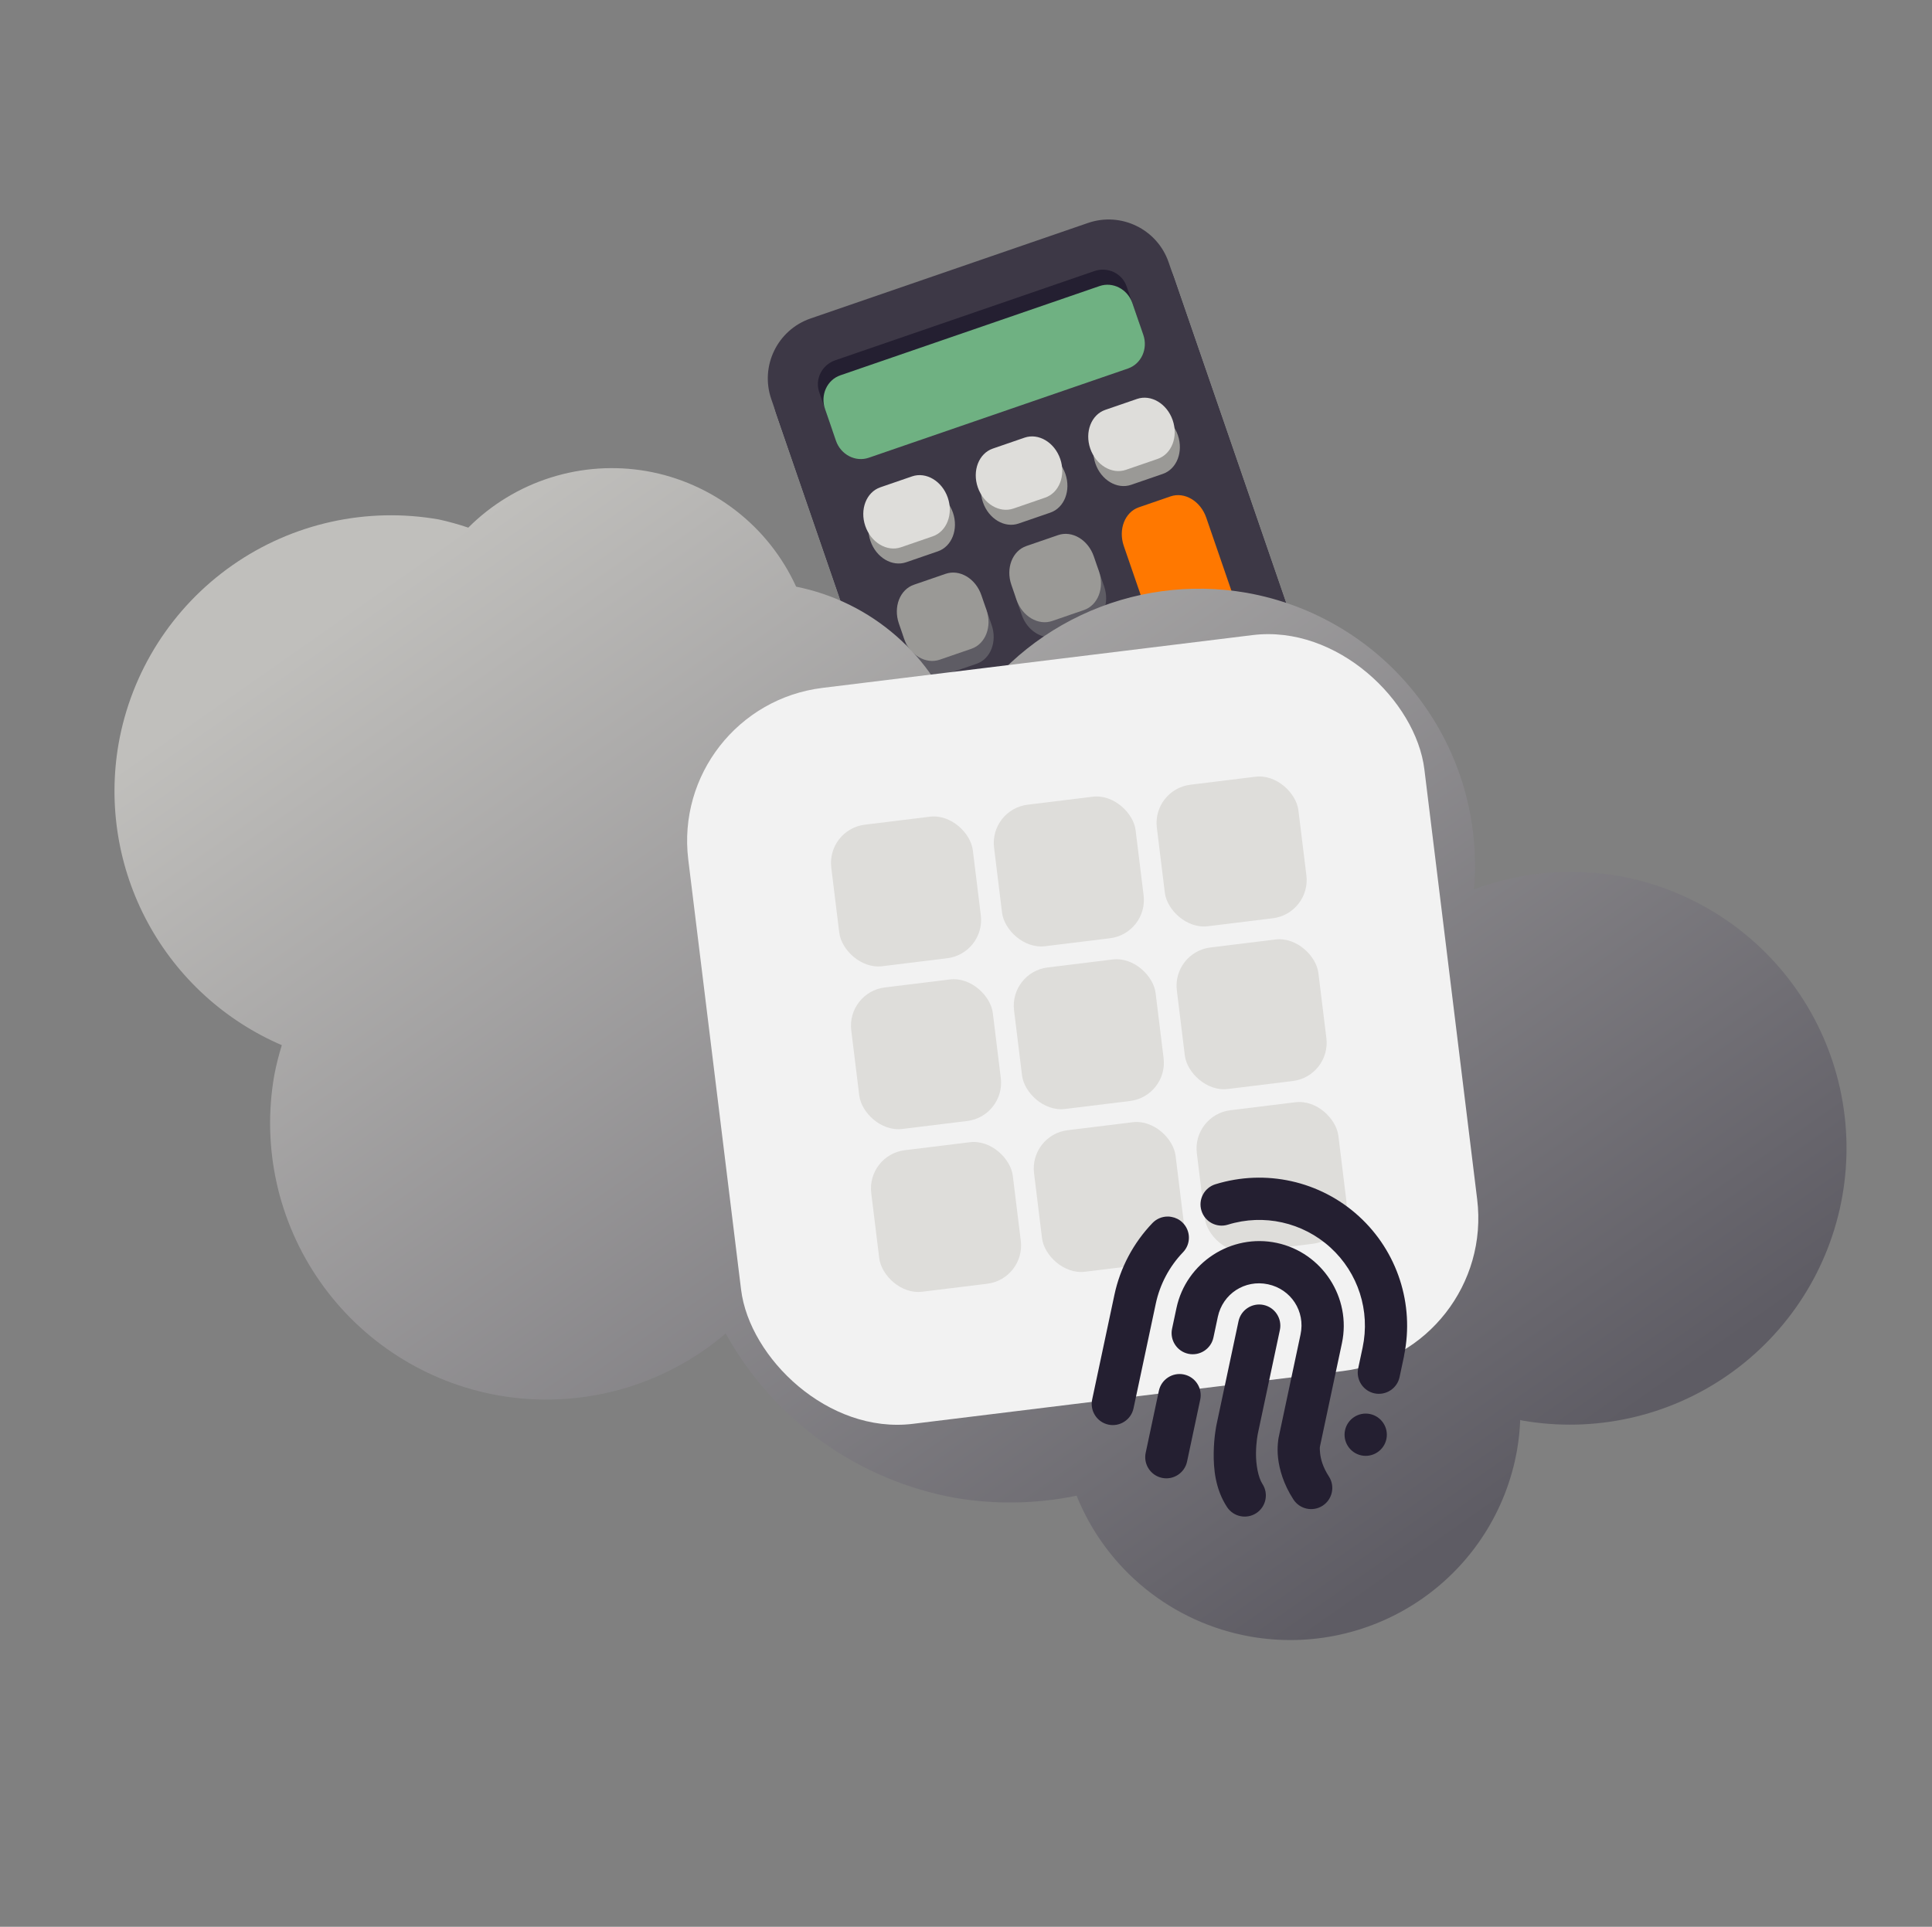 <svg width="401" height="400" viewBox="0 0 401 400" fill="none" xmlns="http://www.w3.org/2000/svg">
<rect x="0" y="0" width="401" height="400" fill="#808080" stroke="none"/>
<path d="M226.892 49.4L169.317 69.224C162.442 71.592 158.787 79.084 161.155 85.96L191.696 174.657C194.063 181.532 201.556 185.186 208.431 182.819L266.006 162.994C272.881 160.627 276.536 153.134 274.169 146.259L243.628 57.562C241.26 50.686 233.768 47.032 226.892 49.4Z" fill="url(#paint0_linear_43_771)"/>
<path d="M225.821 46.286L168.245 66.112C161.37 68.479 157.716 75.971 160.083 82.846L189.553 168.432C191.92 175.307 199.412 178.962 206.287 176.594L263.863 156.769C270.739 154.402 274.393 146.909 272.026 140.034L242.557 54.449C240.189 47.573 232.696 43.919 225.821 46.286Z" fill="#3D3846"/>
<path d="M190.378 102.006L183.795 104.273C180.886 105.274 179.487 108.873 180.671 112.311C181.855 115.748 185.172 117.723 188.081 116.722L194.665 114.455C197.573 113.453 198.972 109.854 197.788 106.417C196.604 102.979 193.287 101.004 190.378 102.006Z" fill="#9A9996"/>
<path d="M213.721 93.968L207.139 96.234C204.231 97.236 202.833 100.834 204.016 104.272C205.2 107.71 208.517 109.685 211.426 108.683L218.008 106.417C220.916 105.416 222.314 101.817 221.13 98.379C219.947 94.942 216.629 92.967 213.721 93.968Z" fill="#9A9996"/>
<path d="M237.064 85.931L230.482 88.197C227.575 89.198 226.177 92.796 227.361 96.234C228.545 99.672 231.861 101.647 234.769 100.646L241.35 98.38C244.258 97.378 245.655 93.78 244.472 90.342C243.288 86.905 239.971 84.929 237.064 85.931Z" fill="#9A9996"/>
<path d="M227.145 56.275L173.355 74.796C170.591 75.748 169.105 78.709 170.035 81.41L172.56 88.746C173.49 91.447 176.485 92.865 179.248 91.913L233.039 73.391C235.802 72.44 237.289 69.479 236.359 66.778L233.833 59.442C232.903 56.742 229.909 55.323 227.145 56.275Z" fill="#241F31"/>
<path d="M234.111 76.504L180.32 95.025C177.557 95.977 174.504 94.39 173.503 91.481L171.236 84.898C170.235 81.99 171.663 78.86 174.427 77.909L228.217 59.387C230.981 58.435 234.033 60.022 235.035 62.931L237.301 69.514C238.303 72.423 236.874 75.552 234.111 76.504Z" fill="#6FB182"/>
<path d="M189.306 98.894L182.723 101.16C179.814 102.162 178.416 105.761 179.599 109.198C180.783 112.636 184.1 114.611 187.009 113.609L193.593 111.342C196.501 110.341 197.9 106.742 196.716 103.305C195.533 99.867 192.215 97.892 189.306 98.894Z" fill="#DEDDDA"/>
<path d="M212.65 90.856L206.068 93.122C203.16 94.124 201.761 97.722 202.945 101.16C204.129 104.598 207.446 106.572 210.354 105.571L216.936 103.304C219.844 102.303 221.243 98.705 220.059 95.267C218.875 91.829 215.558 89.854 212.65 90.856Z" fill="#DEDDDA"/>
<path d="M235.992 82.819L229.411 85.085C226.503 86.086 225.106 89.684 226.29 93.122C227.473 96.559 230.79 98.534 233.697 97.533L240.279 95.267C243.187 94.266 244.584 90.668 243.4 87.23C242.217 83.793 238.9 81.817 235.992 82.819Z" fill="#DEDDDA"/>
<path d="M197.344 122.235L190.76 124.502C187.852 125.504 186.453 129.102 187.637 132.54L188.708 135.652C189.892 139.089 193.21 141.064 196.118 140.063L202.702 137.796C205.611 136.794 207.009 133.196 205.825 129.758L204.754 126.646C203.57 123.208 200.253 121.234 197.344 122.235Z" fill="#5E5C64"/>
<path d="M220.687 114.197L214.105 116.464C211.197 117.465 209.798 121.064 210.982 124.501L212.054 127.613C213.237 131.051 216.555 133.026 219.463 132.025L226.045 129.758C228.953 128.757 230.351 125.158 229.168 121.72L228.096 118.609C226.913 115.171 223.595 113.196 220.687 114.197Z" fill="#5E5C64"/>
<path d="M205.381 145.576L198.798 147.843C195.889 148.844 194.49 152.443 195.674 155.881L196.746 158.993C197.929 162.43 201.247 164.405 204.156 163.404L210.739 161.137C213.648 160.135 215.046 156.536 213.862 153.099L212.791 149.987C211.607 146.549 208.29 144.574 205.381 145.576Z" fill="#5E5C64"/>
<path d="M228.724 137.538L222.142 139.805C219.234 140.806 217.836 144.405 219.019 147.842L220.091 150.954C221.274 154.392 224.592 156.367 227.5 155.365L234.082 153.099C236.99 152.098 238.389 148.499 237.205 145.061L236.133 141.949C234.95 138.512 231.632 136.537 228.724 137.538Z" fill="#5E5C64"/>
<path d="M196.272 119.122L189.689 121.389C186.78 122.391 185.381 125.99 186.565 129.427L187.637 132.539C188.82 135.977 192.138 137.952 195.047 136.95L201.63 134.683C204.539 133.682 205.937 130.083 204.754 126.645L203.682 123.533C202.498 120.096 199.181 118.121 196.272 119.122Z" fill="#9A9996"/>
<path d="M219.616 111.085L213.034 113.351C210.125 114.352 208.727 117.951 209.911 121.389L210.982 124.501C212.166 127.938 215.483 129.913 218.392 128.912L224.974 126.646C227.882 125.644 229.28 122.045 228.096 118.608L227.025 115.496C225.841 112.058 222.524 110.083 219.616 111.085Z" fill="#9A9996"/>
<path d="M204.309 142.464L197.725 144.731C194.816 145.732 193.418 149.331 194.602 152.769L195.673 155.881C196.857 159.318 200.174 161.293 203.083 160.292L209.667 158.025C212.576 157.023 213.974 153.424 212.79 149.987L211.719 146.875C210.535 143.437 207.217 141.462 204.309 142.464Z" fill="#9A9996"/>
<path d="M227.652 134.426L221.07 136.692C218.162 137.694 216.764 141.293 217.947 144.73L219.019 147.842C220.203 151.28 223.52 153.255 226.428 152.253L233.01 149.987C235.919 148.986 237.317 145.387 236.133 141.949L235.062 138.837C233.878 135.4 230.561 133.425 227.652 134.426Z" fill="#9A9996"/>
<path d="M252.066 129.501L245.485 131.767C242.577 132.768 241.18 136.367 242.363 139.804L243.435 142.916C244.619 146.354 247.935 148.329 250.843 147.328L257.424 145.062C260.332 144.06 261.729 140.462 260.545 137.024L259.474 133.913C258.29 130.475 254.974 128.5 252.066 129.501Z" fill="#C64600"/>
<path d="M242.957 103.047L236.376 105.313C233.468 106.315 232.071 109.913 233.255 113.351L242.363 139.804C243.547 143.241 246.863 145.217 249.771 144.215L256.352 141.949C259.26 140.948 260.657 137.35 259.474 133.912L250.365 107.459C249.181 104.021 245.865 102.046 242.957 103.047Z" fill="#FF7800"/>
<path d="M134.232 97.806C127.566 96.647 120.718 97.108 114.271 99.15C107.824 101.192 101.966 104.755 97.195 109.536C95.202 108.861 93.175 108.296 91.12 107.843C76.125 105.199 60.693 108.62 48.221 117.352C35.748 126.084 27.255 139.414 24.611 154.407C22.401 167.126 24.543 180.218 30.69 191.571C36.838 202.923 46.633 211.872 58.494 216.973C57.859 219.014 57.338 221.089 56.934 223.189C54.29 238.182 57.712 253.612 66.446 266.084C75.18 278.555 88.511 287.047 103.506 289.692C111.823 291.143 120.356 290.743 128.5 288.52C136.644 286.296 144.197 282.305 150.621 276.829C155.543 285.711 162.383 293.384 170.643 299.29C178.903 305.197 188.376 309.188 198.372 310.974C206.692 312.366 215.197 312.205 223.458 310.5C226.482 318.025 231.378 324.658 237.683 329.775C243.989 334.891 251.496 338.321 259.496 339.741C265.679 340.832 272.017 340.697 278.146 339.344C284.275 337.991 290.075 335.447 295.217 331.857C300.358 328.267 304.739 323.702 308.11 318.421C311.481 313.141 313.776 307.249 314.863 301.081C315.226 298.997 315.45 296.891 315.533 294.776C315.648 294.812 315.763 294.847 315.879 294.881C330.874 297.525 346.306 294.105 358.778 285.372C371.251 276.64 379.744 263.311 382.388 248.317C385.031 233.324 381.61 217.894 372.876 205.422C364.142 192.951 350.811 184.459 335.815 181.814C325.776 180.087 315.457 181.062 305.919 184.639C307.182 170.33 303.034 156.067 294.294 144.666C285.554 133.266 272.857 125.555 258.71 123.057C247.054 121.033 235.057 122.659 224.361 127.712C213.665 132.764 204.791 140.998 198.953 151.286C196.405 143.851 191.951 137.214 186.036 132.038C180.12 126.862 172.951 123.329 165.242 121.79C162.411 115.583 158.108 110.156 152.705 105.978C147.302 101.799 140.962 98.995 134.232 97.806Z" fill="url(#paint1_linear_43_771)"/>
<rect x="138.957" y="146.702" width="153.928" height="153.928" rx="32" transform="rotate(-7 138.957 146.702)" fill="#F2F2F2"/>
<rect x="171.562" y="172.176" width="29.601" height="29.601" rx="8" transform="rotate(-7 171.562 172.176)" fill="#DEDDDA"/>
<rect x="205.35" y="168.027" width="29.601" height="29.601" rx="8" transform="rotate(-7 205.35 168.027)" fill="#DEDDDA"/>
<rect x="239.137" y="163.879" width="29.601" height="29.601" rx="8" transform="rotate(-7 239.137 163.879)" fill="#DEDDDA"/>
<rect x="175.71" y="205.964" width="29.601" height="29.601" rx="8" transform="rotate(-7 175.71 205.964)" fill="#DEDDDA"/>
<rect x="209.499" y="201.815" width="29.601" height="29.601" rx="8" transform="rotate(-7 209.499 201.815)" fill="#DEDDDA"/>
<rect x="243.286" y="197.667" width="29.601" height="29.601" rx="8" transform="rotate(-7 243.286 197.667)" fill="#DEDDDA"/>
<rect x="179.859" y="239.752" width="29.601" height="29.601" rx="8" transform="rotate(-7 179.859 239.752)" fill="#DEDDDA"/>
<rect x="213.647" y="235.603" width="29.601" height="29.601" rx="8" transform="rotate(-7 213.647 235.603)" fill="#DEDDDA"/>
<rect x="247.435" y="231.455" width="29.601" height="29.601" rx="8" transform="rotate(-7 247.435 231.455)" fill="#DEDDDA"/>
<path d="M268.06 245.214C262.906 244.066 257.47 244.243 252.256 245.851C249.947 246.57 248.653 249.029 249.372 251.337C250.087 253.662 252.546 254.956 254.855 254.238C262.303 251.93 270.385 253.735 276.155 258.993C281.908 264.247 284.439 272.128 282.818 279.758L281.905 284.051C281.403 286.415 282.921 288.754 285.285 289.256C287.65 289.759 289.988 288.24 290.491 285.876L291.403 281.583C291.421 281.499 291.439 281.415 291.436 281.345C293.598 270.763 290.042 259.789 282.056 252.501C278.036 248.824 273.197 246.359 268.043 245.211L268.06 245.214ZM243.156 252.627C242.871 252.567 242.579 252.54 242.297 252.55C241.136 252.566 240.018 253.047 239.207 253.891C235.244 258.026 232.498 263.191 231.304 268.809L226.685 290.541C226.183 292.905 227.701 295.243 230.065 295.746C232.43 296.249 234.768 294.73 235.271 292.366L239.89 270.634C240.742 266.626 242.703 262.924 245.539 259.969C247.225 258.224 247.164 255.46 245.419 253.774C244.794 253.168 244.002 252.772 243.156 252.627ZM265.004 258.025C255.563 256.018 246.189 262.105 244.183 271.546L243.27 275.839C242.768 278.203 244.286 280.541 246.651 281.044C249.015 281.547 251.353 280.028 251.856 277.664L252.768 273.371C253.788 268.575 258.383 265.591 263.179 266.61C267.974 267.63 270.959 272.225 269.939 277.021L265.377 298.485C265.377 298.485 265.008 300.387 265.273 302.686C265.537 304.986 266.371 308.072 268.457 311.285C269.778 313.318 272.494 313.896 274.528 312.575C276.561 311.255 277.138 308.538 275.818 306.505C274.524 304.512 274.124 302.85 274 301.702C273.876 300.554 273.963 300.309 273.963 300.309L278.525 278.846C280.532 269.405 274.444 260.031 265.004 258.025ZM262.266 270.903C259.902 270.401 257.564 271.919 257.061 274.283L252.499 295.747C252.499 295.747 251.957 298.296 251.914 301.547C251.872 304.798 252.184 309.018 254.667 312.84C255.987 314.874 258.704 315.451 260.737 314.131C262.77 312.81 263.348 310.094 262.027 308.06C261.129 306.678 260.664 304.003 260.689 301.659C260.714 299.316 261.084 297.572 261.084 297.572L265.647 276.108C266.149 273.744 264.631 271.406 262.266 270.903ZM245.738 285.337C243.374 284.834 241.035 286.353 240.533 288.717L237.796 301.595C237.293 303.96 238.811 306.298 241.176 306.801C243.54 307.303 245.878 305.785 246.381 303.42L249.118 290.542C249.621 288.178 248.102 285.839 245.738 285.337ZM284.373 293.549C282.009 293.046 279.67 294.565 279.168 296.929C278.665 299.294 280.184 301.632 282.548 302.134C284.912 302.637 287.251 301.118 287.753 298.754C288.256 296.39 286.737 294.051 284.373 293.549Z" fill="#241F31"/>
<defs>
<linearGradient id="paint0_linear_43_771" x1="196.895" y1="189.816" x2="279.387" y2="161.412" gradientUnits="userSpaceOnUse">
<stop stop-color="#241F31"/>
<stop offset="0.076" stop-color="#5E5C64"/>
<stop offset="0.151" stop-color="#241F31"/>
<stop offset="0.849" stop-color="#241F31"/>
<stop offset="0.925" stop-color="#5E5C64"/>
<stop offset="1" stop-color="#241F31"/>
</linearGradient>
<linearGradient id="paint1_linear_43_771" x1="118.418" y1="93.514" x2="284.706" y2="331.03" gradientUnits="userSpaceOnUse">
<stop stop-color="#C0BFBC"/>
<stop offset="1" stop-color="#5E5C64"/>
</linearGradient>
</defs>
</svg>
